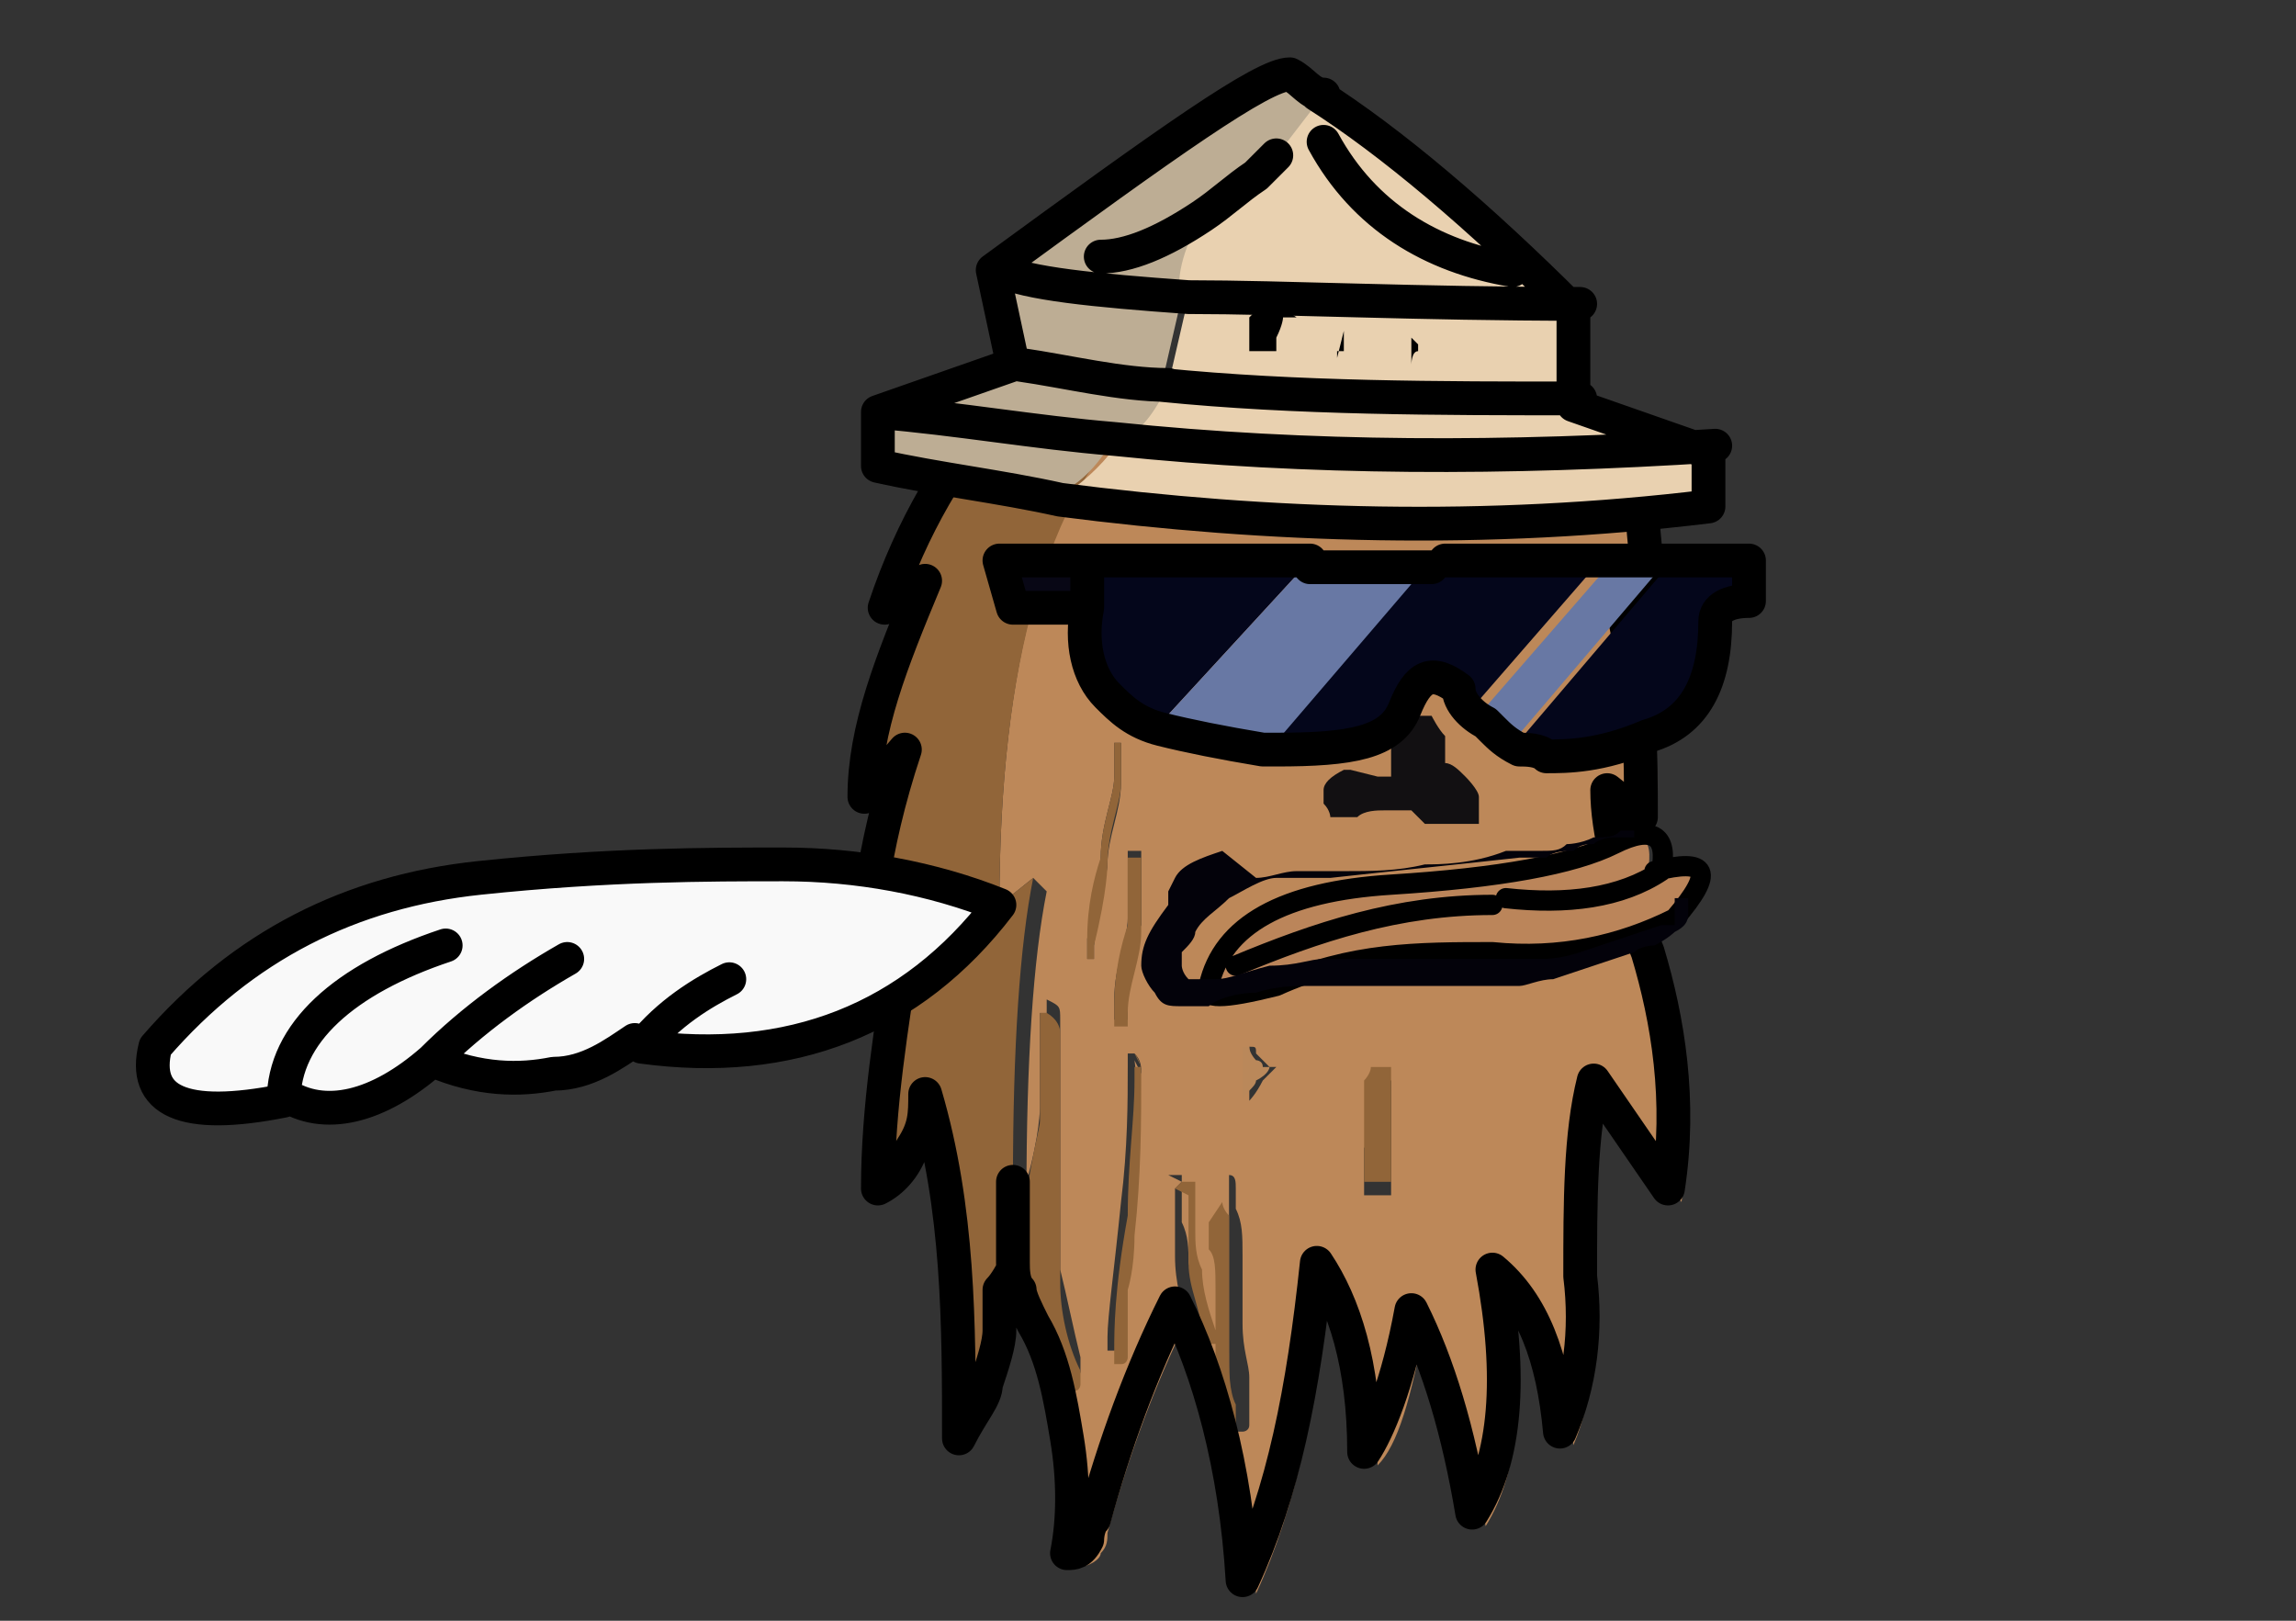 <?xml version="1.0" encoding="UTF-8"?>
<svg xmlns="http://www.w3.org/2000/svg" version="1.1" viewBox="0 0 34 24">
  <rect x="0" y="0" width="34" height="24" fill="#333333" stroke="none"/>
  <defs>
    <style>
      .cls-1 {
        fill: #04061b;
      }

      .cls-2 {
        fill: #e9d1b0;
      }

      .cls-3 {
        fill: #ba885a;
      }

      .cls-4 {
        fill: #6878a4;
      }

      .cls-5 {
        fill: #bdad94;
      }

      .cls-6 {
        fill: #bd8859;
      }

      .cls-7 {
        fill: #080715;
      }

      .cls-8 {
        fill: #121012;
      }

      .cls-9 {
        fill: #f9f9f9;
      }

      .cls-10 {
        fill: #03020a;
      }

      .cls-11 {
        stroke-width: .3px;
      }

      .cls-11, .cls-12, .cls-13 {
        fill: none;
        stroke: #000;
        stroke-linecap: round;
        stroke-linejoin: round;
      }

      .cls-12 {
        stroke-width: .5px;
      }

      .cls-13 {
        stroke-width: .5px;
      }

      .cls-14 {
        fill: #bb855a;
      }

      .cls-15 {
        fill: #916539;
      }
    </style>
  </defs>
  <!-- Generator: Adobe Illustrator 28.7.0, SVG Export Plug-In . SVG Version: 1.2.0 Build 136)  -->
  <g>
    <g id="Layer_1">
      <g>
        <g>
          <g id="Duplicate_Items_Folder_Symbol_1_copy_1_Layer3_0_FILL">
            <path class="cls-6" d="M15.3,13l-.5.4c0-3.6.7-6.1,2.1-7.4,2.5,0,5.1.5,7.6,1.1,0,1,.1,1.8.3,2.5l-.6-.5c.3,1.2.4,2.3.3,3.2l-.5-.4c0,.6.3,1.4.6,2.4.4,1,.5,2.2.3,3.5l-1.1-1.6c-.2.9-.3,1.9-.2,2.9,0,.9,0,1.6-.3,2.3-.1-1.1-.5-1.9-1-2.4.3,1.6.2,2.8-.3,3.6-.2-1.3-.5-2.3-.9-3-.2,1.1-.4,1.8-.7,2.1,0-1.3-.3-2.3-.7-2.8-.2,1.9-.5,3.4-1.1,4.7-.1-1.8-.4-3.1-1-4.1-.5,1-.9,2.1-1.2,3.2,0,.1,0,.2-.1.3,0,.1-.2.2-.3.2,0-.6,0-1.2,0-1.7-.1-.6-.3-1.1-.5-1.7-.1-.2-.2-.4-.2-.5,0-.1-.1-.3-.1-.4v-1.2c0-2,.1-3.5.3-4.5M16.6,11s0,0-.1,0c0,0,0,0,0,0,0,0,0,0,0,0,0,0,0,0,0,.2,0,0,0,.2,0,.3,0,.3-.2.7-.2,1.2,0,.3-.1.7-.2,1.2,0,0,0,.1,0,.2,0,0,0,.1,0,.1,0,0,0,0,.1,0,0,0,0,0,0,0,0,0,0-.1,0-.2.1-.7.2-1.1.2-1.2,0-.4.2-.8.2-1.2,0-.2,0-.3,0-.4,0,0,0-.2,0-.2,0,0,0,0,0,0M16.7,13.1c0,.1,0,.2,0,.2,0,0,0,.1,0,.3,0,.3-.2.7-.2,1.2,0,.1,0,.2,0,.3,0,0,0,0,.1,0,0,0,0,0,.1,0,0,0,0-.1,0-.2,0-.4,0-.8.2-1.2,0-.2,0-.3,0-.4,0-.1,0-.3,0-.5,0-.1,0-.2,0-.2,0,0,0,0-.1,0,0,0,0,0-.1,0,0,0,0,0,0,.2,0,0,0,.1,0,.2M16.9,15.9c0-.1,0-.2-.1-.3,0,0,0,0-.1,0,0,0,0,0,0,0,0,0,0,.1,0,.2,0,.5,0,1.2-.1,2-.1,1-.2,1.7-.2,2,0,.1,0,.2,0,.2,0,0,0,0,0,0,0,0,0,0,.1,0,0,0,.1,0,.1-.1,0,0,0,0,0-.2,0-.2,0-.5,0-.8,0,0,0-.3.1-.8.1-.9.2-1.7.1-2.4M18.8,15.8s0,0,0,0c0,0,0,0-.1-.1,0,0,0,0-.1-.1h0c0-.1,0-.1-.1-.1,0,.2,0,.4,0,.7,0,0,0,.1,0,.1,0,0,0,0,0,0,0,0,0,0,0,0,0,0,.1-.1.2-.3,0,0,.1-.1.2-.2M18.2,17.7s0,0,0,0c0,0,0,0,0,0,0,0,0,0,0,.2,0,0,0,.2,0,.2,0,.1,0,.3,0,.6v.8c0,.2,0,.4,0,.5,0,.2,0,.4,0,.5,0,.1,0,.2,0,.2,0,0,0,0,0,.2s0,.1,0,.2c0,0,0,.1,0,.1,0,0,0,0,.2,0,0,0,.1,0,.1-.1,0,0,0-.1,0-.2,0-.1,0-.2,0-.3v-.2c0-.2-.1-.4-.1-.8v-1c0-.3,0-.5-.1-.7,0,0,0-.1,0-.3,0-.1,0-.2-.1-.2,0,0,0,0,0,0s0,0,0,0M17.5,17.5c0,0,0,0-.1.1,0,0,0,0,0,.1,0,0,0,0,0,.1,0,0,0,.1,0,.2,0,.2,0,.4,0,.6,0,.4.1.7.2,1.1,0,0,0,0,0,.1,0,0,0,0,0,0,0,0,0,0,.1,0,0,0,0,0,.1,0,0,0,0-.1,0-.2,0-.3-.1-.6-.2-.9,0-.2,0-.4-.1-.6,0-.1,0-.2,0-.3,0-.1,0-.2,0-.3,0,0,0-.1,0-.1,0,0-.1,0-.2,0M15.5,15s0,0-.1,0c0,0,0,0,0,.1,0,0,0,.1,0,.2,0,.3,0,.7,0,1.1,0,0,0,.4-.2,1.1,0,.2,0,.4,0,.5,0,.1,0,.3,0,.5,0,.2,0,.4,0,.5,0,.2.1.3.2.5,0,.1.1.2.1.2,0,0,0,.1,0,.3,0,.1,0,.2.1.3,0,0,0,.1.1.1,0,0,.1,0,.2,0,0,0,.1,0,.1-.1,0,0,0-.1,0-.2-.1-.4-.2-.9-.3-1.3,0-.2,0-.6,0-1v-.6c0-.3,0-.5,0-.7,0-.3,0-.5,0-.7,0-.3,0-.5,0-.7,0-.2,0-.2-.2-.3M20.6,16.5c0-.1,0-.2,0-.3,0,0,0,0,0-.1,0,0,0,0,0-.1,0,0,0,0-.1,0,0,0-.1,0-.2,0,0,0,0,0,0,.2v.6c0,.1-.1.2-.1.2v.4c0,0,0,.1,0,.2,0,0,0,0,0,.1,0,0,0,0,.2,0s.1,0,.2,0c0,0,0,0,0,0,0,0,0,0,0,0,0,0,0,0,0-.2,0,0,0-.1,0-.2,0,0,0-.1,0-.2,0,0,0-.2,0-.2,0,0,0-.1,0-.2Z"/>
            <path class="cls-15" d="M20.6,16.2c0,0,0,.2,0,.3,0,0,0,.1,0,.2,0,0,0,.1,0,.2,0,.1,0,.2,0,.2,0,0,0,0,0,.2,0,0,0,.1,0,.2,0,0,0,0,0,0,0,0,0,0,0,0,0,0,0,0-.2,0s-.1,0-.2,0c0,0,0,0,0-.1,0,0,0-.1,0-.2v-.4c0,0,0-.1,0-.2v-.6c0,0,.1-.1.1-.2,0,0,0,0,.2,0,0,0,.1,0,.1,0,0,0,0,0,0,.1,0,0,0,0,0,.1M15.4,15s0,0,.1,0c0,0,.2.1.2.3,0,.2,0,.4,0,.7,0,.2,0,.4,0,.7,0,.1,0,.4,0,.7v.6c0,.5,0,.8,0,1,0,.4.1.9.3,1.3,0,0,0,.1,0,.2,0,0,0,.1-.1.1,0,0-.1,0-.2,0,0,0,0,0-.1-.1,0-.1,0-.2-.1-.3,0-.1,0-.2,0-.3,0,0,0,0-.1-.2,0-.1-.2-.3-.2-.5,0-.1,0-.3,0-.5,0-.2,0-.4,0-.5,0-.1,0-.3,0-.5.1-.7.2-1,.2-1.1,0-.4,0-.8,0-1.1,0-.1,0-.2,0-.2,0,0,0,0,0-.1M17.4,17.6c0,0,0,0,.1-.1,0,0,.1,0,.2,0,0,0,0,0,0,.1,0,0,0,.2,0,.3,0,0,0,.2,0,.3,0,.2,0,.4.1.6,0,.3.1.6.2.9,0,0,0,.1,0,.2,0,0,0,0-.1,0,0,0-.1,0-.1,0,0,0,0,0,0,0,0,0,0,0,0-.1,0-.4-.2-.7-.2-1.1,0-.3,0-.5,0-.6,0-.1,0-.2,0-.2,0,0,0-.1,0-.1,0,0,0,0,0-.1M18.1,17.8s0,0,0,0c0,0,0,0,0,0s0,0,0,0c0,0,0,.1.1.2,0,.2,0,.3,0,.3,0,.1,0,.4,0,.7v1c0,.3,0,.6.1.8v.2c0,0,0,.2,0,.3,0,0,0,.1,0,.2,0,0,0,.1-.1.1,0,0-.1,0-.2,0,0,0,0,0,0-.1,0,0,0,0,0-.2s0-.1,0-.2c0,0,0,0,0-.2,0-.2,0-.3,0-.5,0-.1,0-.3,0-.5v-.8c0-.3,0-.5-.1-.6,0,0,0-.2,0-.2,0,0,0-.1,0-.2,0,0,0,0,0,0M16.8,15.6c0,0,.1.1.1.3,0,.7,0,1.5-.1,2.4,0,.5-.1.8-.1.8,0,.3,0,.6,0,.8,0,0,0,.2,0,.2,0,0,0,.1-.1.1,0,0,0,0-.1,0,0,0,0,0,0,0,0,0,0-.1,0-.2,0-.3,0-.9.2-2,0-.8.1-1.4.1-2,0-.1,0-.2,0-.2,0,0,0,0,0,0,0,0,0,0,.1,0M16.7,13.3c0,0,0-.1,0-.2,0-.1,0-.2,0-.2,0,0,0-.1,0-.2,0,0,0,0,.1,0,0,0,0,0,.1,0,0,0,0,.1,0,.2,0,.2,0,.4,0,.5,0,0,0,.1,0,.4,0,.4-.2.8-.2,1.2s0,.2,0,.2c0,0,0,0-.1,0,0,0,0,0-.1,0,0,0,0-.1,0-.3,0-.5.1-.9.2-1.2,0-.2,0-.3,0-.3M16.5,11s0,0,.1,0c0,0,0,0,0,0,0,0,0,.1,0,.2,0,0,0,.2,0,.4,0,.3-.2.7-.2,1.2,0,0,0,.4-.2,1.2,0,.1,0,.2,0,.2,0,0,0,0,0,0,0,0,0,0-.1,0,0,0,0,0,0-.1,0,0,0,0,0-.2,0-.5.1-.9.2-1.2,0-.5.2-.9.2-1.2,0-.1,0-.3,0-.3,0-.1,0-.2,0-.2,0,0,0,0,0,0,0,0,0,0,0,0M13.6,8.6l-.6.4c.4-1.2,1-2.2,1.7-3,.7,0,1.4,0,2.2,0-1.4,1.4-2.1,3.8-2.1,7.4l.5-.4c-.2,1-.3,2.5-.3,4.5v1.2c0,0-.1.2-.2.3,0,.1,0,.3,0,.6,0,.2-.1.5-.2.8,0,.2-.2.4-.4.8,0-1.7,0-3.4-.5-5.1,0,.3,0,.5-.2.8-.1.3-.3.5-.5.6,0-1.2.2-2.4.4-3.7-.3,0-.5.2-.6.7,0-.8.1-2,.6-3.5l-.6.7c0-1,.4-2,.9-3.2Z"/>
            <path class="cls-3" d="M18.8,15.8s0,0,0,0c0,0,0,.1-.2.2,0,.1-.2.2-.2.3,0,0,0,0,0,0,0,0,0,0,0,0,0,0,0,0,0-.1,0-.2,0-.4,0-.7,0,0,0,0,.1,0h0c0,.1.1.2.1.2,0,0,.1,0,.1.1Z"/>
          </g>
          <path id="Duplicate_Items_Folder_Symbol_1_copy_1_Layer3_0_1_STROKES" class="cls-13" d="M15,18.8c0,0-.1.2-.2.3,0,.1,0,.3,0,.6,0,.2-.1.5-.2.8,0,.2-.2.4-.4.8,0-1.7,0-3.4-.5-5.1,0,.3,0,.5-.2.8-.1.3-.3.5-.5.6,0-1.2.2-2.4.4-3.7-.3,0-.5.2-.6.7,0-.8.1-2,.6-3.5l-.6.7c0-1,.4-2,.9-3.2l-.6.4c.4-1.2,1-2.2,1.7-3,.7,0,1.4,0,2.2,0M15,17.5v1.2c0,.1,0,.3.1.4,0,.1.1.3.2.5.3.5.4,1.1.5,1.7.1.6.1,1.2,0,1.7.1,0,.2,0,.3-.2,0,0,0-.2.1-.3.3-1.1.7-2.2,1.2-3.2.5,1,.9,2.4,1,4.1.6-1.3.9-2.8,1.1-4.7.4.6.7,1.5.7,2.8.2-.3.5-1,.7-2.1.4.8.7,1.8.9,3,.5-.8.6-2,.3-3.6.6.5.9,1.3,1,2.4.3-.7.4-1.5.3-2.3,0-1.1,0-2.1.2-2.9l1.1,1.6c.2-1.3,0-2.5-.3-3.5-.4-1-.6-1.8-.6-2.4l.5.4c0-.9,0-2-.3-3.2l.6.5c-.2-.7-.3-1.6-.3-2.5-2.5-.6-5-1-7.6-1.1M12.7,14.6s0,0,0,0"/>
        </g>
        <g id="Duplicate_Items_Folder_Symbol_1_copy_1_Layer3_1_FILL">
          <path class="cls-8" d="M20.4,11.5h.2c0-.1,0-.1,0-.1,0,0,0,0,0,0,0,0,0-.2,0-.3,0,0,0-.1.1-.2,0,0,0-.1,0-.2,0,0,0,0,.1-.1,0,0,.1,0,.2,0,0,0,.1,0,.2,0,0,0,.1.2.2.3,0,.2,0,.3,0,.4.1,0,.2.1.3.2,0,0,.2.2.2.3,0,.1,0,.2,0,.3,0,0,0,.1,0,.1,0,0,0,0-.1,0,0,0-.1,0-.2,0,0,0,0,0-.2,0h-.3c-.1-.1-.2-.2-.2-.2,0,0-.1,0-.2,0,0,0,0,0-.2,0-.1,0-.3,0-.4.1-.2,0-.3,0-.4,0,0,0,0-.1-.1-.2,0,0,0-.1,0-.2,0-.1.1-.2.3-.3,0,0,0,0,.1,0Z"/>
        </g>
        <g>
          <g>
            <g id="Duplicate_Items_Folder_Symbol_1_0_Layer0_0_FILL">
              <path class="cls-14" d="M23.7,12.5c.6-.3.8-.1.7.4-.6.4-1.4.5-2.3.4.9.1,1.7,0,2.3-.4.8-.2.9,0,.3.7-.8.4-1.7.6-2.7.5-1.1,0-2.1,0-3.2.5-.8.2-1.1.2-1,0,.2-.9,1.1-1.4,2.7-1.5,1.6-.1,2.7-.3,3.3-.6M22.1,13.4c-1.4,0-2.6.4-3.8.9,1.1-.6,2.4-.9,3.8-.9Z"/>
            </g>
            <path id="Duplicate_Items_Folder_Symbol_1_0_Layer0_0_1_STROKES" class="cls-11" d="M24.5,12.9c.8-.2.9,0,.3.7-.8.4-1.7.6-2.7.5-1.1,0-2.1,0-3.2.5-.8.2-1.1.2-1,0,.2-.9,1.1-1.4,2.7-1.5,1.6-.1,2.7-.3,3.3-.6.6-.3.8-.1.7.4-.6.4-1.4.5-2.3.4M22.1,13.4c-1.4,0-2.6.4-3.8.9"/>
          </g>
          <g id="Duplicate_Items_Folder_Symbol_1_0_Layer0_0_MEMBER_0_FILL">
            <path class="cls-10" d="M18.6,13c.2,0,.4-.1.6-.1.1,0,.3,0,.7,0,.4,0,.8,0,1.2-.1.2,0,.7,0,1.2-.2.2,0,.4,0,.5,0,.2,0,.3,0,.4-.1,0,0,.2,0,.4-.1.2,0,.3,0,.4-.1,0,0,.2,0,.2,0,0,0,0,0,0,0,0,0,0,0,0,0,0,0,0,0,0,.1,0,0,0,0-.1,0,0,0,0,0-.1,0h-.1c0,0-.2,0-.3.1-.1,0-.2,0-.3.1-.1,0-.3,0-.4.1,0,0-.2,0-.4,0-.9.1-1.9.2-2.8.3-.2,0-.3,0-.4,0-.1,0-.3,0-.4,0-.2,0-.5.2-.7.3-.2.2-.4.3-.5.5,0,.1-.1.2-.2.3,0,0,0,.2,0,.2,0,0,0,.1.1.2,0,0,.1,0,.2,0,0,0,.1,0,.2,0,.2,0,.4-.1.8-.2.4,0,.6-.1.8-.1,0,0,.1,0,.3,0,.1,0,.2,0,.3,0,.1,0,.3,0,.6,0,.6,0,1.1,0,1.4,0,0,0,.2,0,.3,0,.1,0,.2,0,.3,0,.1,0,.3,0,.6-.1l1.2-.4c0,0,.1,0,.1,0,0,0,0,0,.1,0,0,0,0,0,0-.2,0,0,0-.1,0-.2,0,0,0,0,.1,0,0,0,0,0,.1,0,0,0,0,.1,0,.2,0,.1,0,.2-.2.3,0,0-.1.1-.3.2,0,0-.2,0-.3.1l-1.2.4c-.2,0-.4.1-.5.1,0,0-.2,0-.3,0,0,0-.1,0-.3,0-.2,0-.4,0-.7,0-.1,0-.3,0-.7,0-.1,0-.3,0-.3,0-.1,0-.2,0-.3,0,0,0-.2,0-.3,0-.2,0-.3,0-.3,0-.1,0-.4,0-.7.1-.3,0-.6.1-.7.2-.1,0-.2,0-.2,0,0,0-.2,0-.2,0-.2,0-.3,0-.4-.2-.1-.1-.2-.3-.2-.4,0-.3.1-.5.4-.9,0,0,0,0,0-.1,0,0,0,0,0-.1,0,0,.1-.2.1-.2.1-.2.4-.3.7-.4Z"/>
          </g>
        </g>
        <g>
          <g id="Duplicate_Items_Folder_Symbol_1_copy_1_Layer1_0_FILL">
            <path class="cls-1" d="M21.4,10.2c-.3-.3-.6-.2-.8.3-.1.5-.8.7-1.9.6l2.4-2.8h2.6s-2,2.3-2,2.3c-.2-.2-.3-.4-.4-.5M24.6,8.4h1.1s0,.6,0,.6c-.2,0-.4.1-.5.3,0,.9-.4,1.5-1,1.7-.7.2-1.2.3-1.5.3-.1,0-.3,0-.4-.1l2.3-2.7M16,9v-.7s3.4,0,3.4,0l-2.3,2.5c-.4-.1-.7-.3-.8-.5-.3-.4-.4-.8-.3-1.3Z"/>
            <path class="cls-4" d="M22.3,11.1c-.1,0-.3-.2-.4-.3,0,0,0,0-.1-.1l2-2.3h.8s-2.3,2.7-2.3,2.7M18.8,11.1c0,0-.1,0-.2,0-.6,0-1.1-.1-1.5-.3l2.3-2.5h1.8s-2.4,2.8-2.4,2.8Z"/>
            <path class="cls-7" d="M16,9h-1c0,0-.2-.7-.2-.7h1.3s0,.7,0,.7Z"/>
          </g>
          <path id="Duplicate_Items_Folder_Symbol_1_copy_1_Layer1_0_1_STROKES" class="cls-13" d="M16,9h-1c0,0-.2-.7-.2-.7h1.3s0,.7,0,.7c-.1.5,0,1,.3,1.3.2.2.4.4.8.5.4.1.9.2,1.5.3,0,0,.1,0,.2,0,1.1,0,1.7-.1,1.9-.6.2-.5.4-.6.8-.3,0,.2.2.4.4.5,0,0,0,0,.1.1.1.1.2.2.4.3.1,0,.3,0,.4.1.3,0,.8,0,1.5-.3.7-.2,1-.8,1-1.7,0-.2.2-.3.5-.3v-.6s-1.1,0-1.1,0h-.8s-2.6,0-2.6,0h0M19.4,8.3h0s-3.4,0-3.4,0M19.4,8.4h1.8"/>
        </g>
        <g>
          <g id="Duplicate_Items_Folder_Symbol_1_copy_1_Layer0_0_MEMBER_0_FILL">
            <path class="cls-2" d="M15.8,7.3c.3-.2.6-.5.8-.8,2.9.3,5.8.3,8.9.1v.8c-3.4.3-6.6.3-9.6-.1M17.3,5.7l.3-1.3c1.4,0,3.4.1,5.8.1v1.4c-2,0-4.1,0-6.1-.2M16.5,6.5c.3-.1.5-.4.7-.8,2,.2,4.1.3,6.2.2l2,.7c-3.1.2-6,.2-8.9-.1M18.9,2.3c0,0-.2.2-.3.3l1-1.3c1.1.7,2.4,1.8,3.7,3.2-2.4,0-4.3,0-5.8-.1-.2-.3,0-.7.3-1.2.2-.2.5-.3.8-.6.1,0,.2-.2.3-.3M22.4,4c-1.2-.2-2.2-.8-2.8-1.9.7,1,1.6,1.7,2.8,1.9Z"/>
            <path class="cls-5" d="M16.5,6.5c-.2.3-.4.6-.8.8-.9-.1-1.8-.3-2.7-.5v-.8c1.1.2,2.3.3,3.5.4M18.6,2.6c-.3.2-.5.4-.8.6-.6.4-1.1.6-1.5.6.4,0,.9-.2,1.5-.6-.3.5-.4,1-.3,1.2-1.4,0-2.4-.2-2.8-.4,2.6-1.9,4-2.9,4.4-2.9.2,0,.3.2.5.3l-1,1.3M15,5.4l-.3-1.4c.4.2,1.4.3,2.8.4l-.3,1.3c-.7,0-1.5-.2-2.2-.3M13.1,6.1l2-.7c.7.1,1.5.2,2.2.3-.2.4-.4.7-.7.8-1.2-.1-2.3-.3-3.5-.4Z"/>
          </g>
          <path id="Duplicate_Items_Folder_Symbol_1_copy_1_Layer0_0_MEMBER_0_1_STROKES" class="cls-13" d="M19.6,1.4c-.2,0-.3-.2-.5-.3-.4,0-1.8,1-4.4,2.9l.3,1.4-2,.7v.8c.9.2,1.8.3,2.7.5,3.1.4,6.3.5,9.6.1v-.8s-2-.7-2-.7v-1.4c-1.4-1.4-2.7-2.5-3.8-3.2ZM18.6,2.6c-.3.2-.5.4-.8.6-.6.4-1.1.6-1.5.6M18.9,2.3c0,0-.2.2-.3.3M16.5,6.5c-1.2-.1-2.3-.3-3.5-.4M14.8,4c.4.2,1.4.3,2.8.4M17.3,5.7c-.7,0-1.5-.2-2.2-.3M17.6,4.4c1.4,0,3.4.1,5.8.1M23.4,5.9c-2.1,0-4.2,0-6.2-.2M25.4,6.6c-3.1.2-6,.2-8.9-.1M22.4,4c-1.2-.2-2.2-.8-2.8-1.9"/>
        </g>
        <g id="Duplicate_Items_Folder_Symbol_1_copy_1_Layer0_0_MEMBER_1_MEMBER_0_FILL">
          <path d="M20.9,5s0,0,0,0,0,0,0,0c0,0,0,0,0,0,0,0,0,0,0,0,0,0,0,0,0,0,0,0,0,0,0,0,0,0,0,0,0,0,0,0,0,0,0,0,0,0,0,0,0,0,0,0,0,0,0,0,0,0,0,0,0,0,0,0,0,0,0,0,0,0,0,0,0,0,0,0,0,0,0,0,0,0,0,0,0,0,0,0,0,0,0,0,0,0,0,.1,0,.2,0,0,0,0,0,.1,0,0,0,0,0,.1,0,0,0,0,0,0,0,0,0,0,0,0,0,0,0,0,0,0,0,0,0,0,0,0,0,0,0,0,0,0,0,0,0,0,0,0,0,0,0,0,0,0,0,0,0,0,0,0,0,0,0-.2.1-.2,0,0,0,0,0,0,0,0,0,0,0,0,0,0,0,0,0,0,0,0,0,0,0,0,0,0,0,0,0,0,0,0,0,0,0,0,0,0,0,0,0,0,0,0,0,0,0-.1,0,0,0,0,0,0M20.3,5.1s0,0,0,0c0,0,0,0,0,0,0,0,0,0,0,0,0,0,0,0,0,0,0,0,0,0,0,0,0,0,0,0,0,0,0,0,0,0,0,0,0,0,0,0,0,.1,0,0,0,.1,0,.1,0,0,0,0,0,0,0,0,0,0,0,0,0,0,0,0,0,0,0,0,0,0,0,0,0,0,0,0,0,0,0,0,0,0,0,0,0,0,0,0,0,0,0,0,0,0,0,0,0,0,0,0,0,0,0,0,0,0,0,0,0,0,0,0,0,0,0,0,0,0,0,0,0,0,0,0,0,0,0,0,0,0,0,0,0,0,0,0,0,0,0,0,0,0,0,0,0,0,0,0,0,0,0,0,0,0,0,0,0,0,0,0,0,0,0,0,0,0,0,0,0,0,0,0,0,0,0,0,0,0,0,0,0,0,0,0,0,0,0,0,0,0,0,0,0,0,0,0,0,0,0,0,0,0,0,0,0,0,0,0,0,0,0,0,0,0,0,0,0,0,0,0,0,0,0,0,0,0,0,0,0,0,0,0,0,0,0,0,0,0,0,0,0,0,0,0,0-.1,0,0,0-.1,0-.1M19.8,5.3c0,0,0-.1,0-.2,0,0,0,0,0-.1,0,0,0,0,0,0,0,0,0,0,0,0,0,0,0,0,0,0,0,0,0,0,0,0,0,0,0,0,0,0,0,0,0,0,0,0h0c0,0,0,0,0,0,0,0,0,0,0,0,0,0,0,0,0,0,0,0,0,0,0,0,0,0,0,0,0,0,0,0,0,0,0,0,0,0,0,0,0,0,0,0,0,0,0,0,0,0,0,0,0,0,0,0,0,0,0,0,0,0,0,0,0,.1,0,0,0,0,0,.1h.1c0,0,0-.1,0-.1,0,0,0,0,0,0,0,0,0,0,0,0s0,0,0,0c0,0,0,0,0,0,0,0,0,0,0,0,0,0,0,0,0,0,0,0,0,0,0,0,0,0,0,0,0,0,0,0,0,0,0,0,0,0,0,0,0,0,0,0,0,0,0,0,0,0,0,0,0,0,0,0,0,0,0,0,0,0,0,0,0,0,0,0,0,0,0,0,0,0,0-.1,0-.2M19.2,4.7s0,0,0,0c0,0,0,0,0,0,0,0,0,0,0,0,0,0,0,0,0,0,0,0,0,0,0,0,0,0,0,0,0,0,0,0,0,0-.1,0,0,0,0,0-.1,0,0,0,0,.1-.1.3,0,0,0,0,0,.1,0,0,0,0,0,.1,0,0,0,0,0,0,0,0,0,0,0,0,0,0,0,0,0,0,0,0,0,0,0,0,0,0,0,0,0,0,0,0,0,0,0,0,0,0,0,0,0,0,0,0,0,0,0,0,0,0,0,0-.2,0,0,0-.2,0-.2,0,0,0,0,0,0-.1,0,0,0,0,0-.1,0,0,0-.2,0-.2,0,0,0,0,0-.1,0,0,.1-.1.2-.2,0,0,.2,0,.2,0M19.5,4.7s0,0,0,0c0,0,0,0,0,0,0,0,0,0,0,0,0,0,0,0,0,0,0,0,0,0,0,0,0,0,0,0,0,0,0,0,0,0,0,0,0,0,0,.2,0,.3,0,0,0,0,0,0,0,0,0,0,0,0,0,0,0,0,0,0,0,0,0,0,0,0,0,0,0,0,0,0,0,0,0,0,0,0,0,0,0,0,0,0,0,0,0,0,0,0,0,0,0,0,0,0,0,0,0,0,0,0,0,0,0,0,0,0,0,0,0,0,0,0,0,0,0,0,0,0,0,0,0,0,0,0,0,0,0,0,0,0,0,0,0,0,0,0,0,0,0,0,0,0,0,0,0,0,0,0,0,0,0,0,0,0,0,0,0,0,0,0,0,0,0,0,0,0,0,0,0,0,0,0,0,0,0,0,0,0,0,0,0,0,0,0,0,0,0,0,0,0,0,0,0-.1,0-.2,0,0,0-.1,0-.1,0,0,0,0,0-.1,0,0,0,0,0-.1,0,0,0,0,0-.1Z"/>
        </g>
      </g>
      <g>
        <g id="Symbol_1_1_Layer0_0_FILL">
          <path class="cls-9" d="M2.3,15.4c-.2.8.4,1.1,1.9.8,0-1,.9-1.8,2.4-2.3-1.6.5-2.4,1.3-2.4,2.3.6.4,1.4.2,2.2-.5.6-.6,1.3-1.1,2-1.5-.7.4-1.4.9-2,1.5.7.3,1.3.3,1.8.2.5,0,.9-.3,1.2-.5.4-.5.9-.8,1.3-1-.5.2-.9.5-1.3,1,2.2.3,4-.4,5.3-2.1-1-.4-2.1-.6-3.2-.6-1.1,0-2.6,0-4.5.2-1.9.2-3.5,1-4.8,2.5Z"/>
        </g>
        <path id="Symbol_1_1_Layer0_0_1_STROKES" class="cls-12" d="M9.5,15.5c2.2.3,4-.4,5.3-2.1-1-.4-2.1-.6-3.2-.6-1.1,0-2.6,0-4.5.2-1.9.2-3.5,1-4.8,2.5-.2.8.4,1.1,1.9.8,0-1,.9-1.8,2.4-2.3M6.4,15.7c.6-.6,1.3-1.1,2-1.5M9.5,15.5c.4-.5.9-.8,1.3-1M6.4,15.7c.7.3,1.3.3,1.8.2.5,0,.9-.3,1.2-.5M4.2,16.2c.6.4,1.4.2,2.2-.5"/>
      </g>
    </g>
  </g>
</svg>